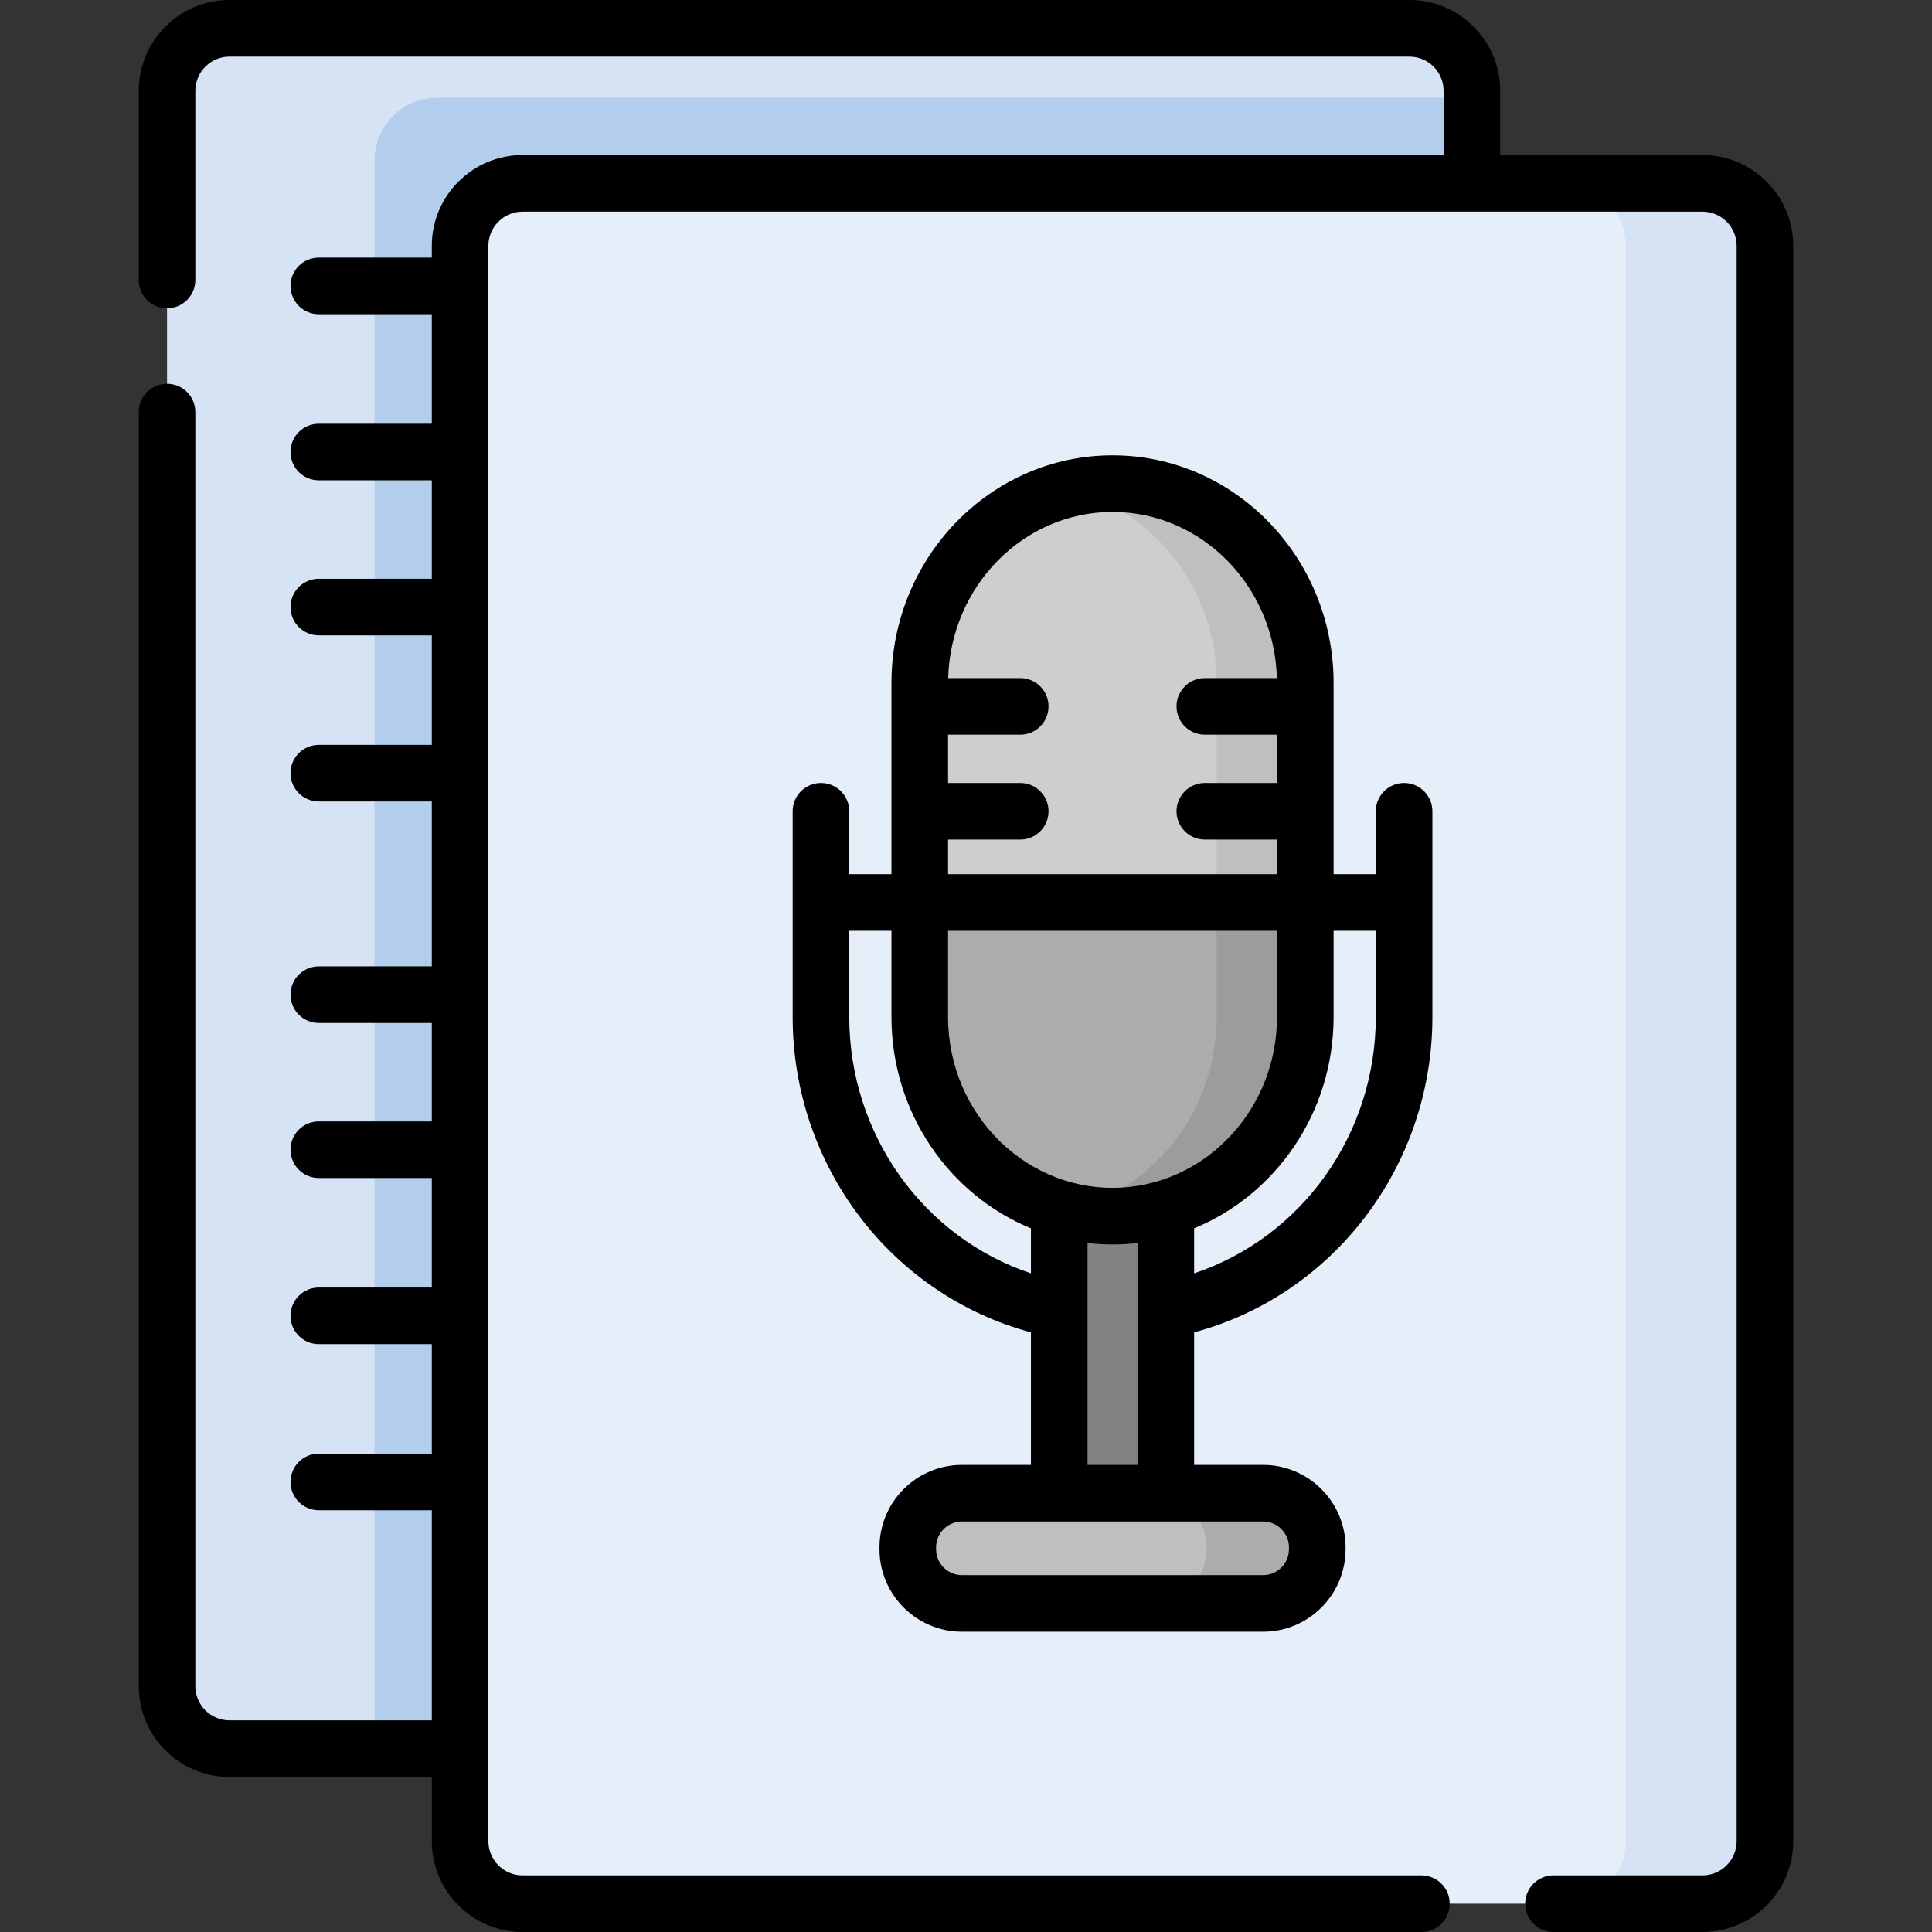 <svg id="Capa_1" enable-background="new 0 0 512 512" height="512" viewBox="0 0 512 512" width="512" xmlns="http://www.w3.org/2000/svg"><rect x="0" y="0" width="512" height="512" fill="#333333" stroke="none"/><g><g><path d="m387.235 446.847v-422.782c0-9.149-7.417-16.565-16.565-16.565h-309.839c-9.149 0-16.565 7.417-16.565 16.565v422.782c0 9.149 7.417 16.565 16.565 16.565h309.838c9.149.001 16.566-7.416 16.566-16.565z" fill="#d5e3f4"/><path d="m115.819 25.91c-9.149 0-16.565 7.417-16.565 16.565v420.938h271.416c9.149 0 16.565-7.417 16.565-16.565v-420.938z" fill="#b3ceec"/><path d="m464.899 487.935v-422.782c0-9.149-7.417-16.565-16.565-16.565h-309.838c-9.149 0-16.565 7.417-16.565 16.565v422.782c0 9.149 7.417 16.565 16.565 16.565h309.838c9.149 0 16.565-7.417 16.565-16.565z" fill="#e5eef9"/><g><path d="m280.711 256.404h28.244v153.892h-28.244z" fill="#838383"/><path d="m346.15 410.538v-.483c0-7.93-6.429-14.359-14.359-14.359h-76.85c-7.93 0-14.359 6.429-14.359 14.359v.483c0 7.931 6.429 14.36 14.359 14.36h76.85c7.93 0 14.359-6.429 14.359-14.36z" fill="#bfbfbf"/><path d="m334.725 395.696h-29.344c7.93 0 14.359 6.429 14.359 14.359v.483c0 7.931-6.429 14.36-14.359 14.36h29.344c7.93 0 14.359-6.429 14.359-14.36v-.483c0-7.93-6.429-14.359-14.359-14.359z" fill="#acacac"/><path d="m243.754 222.771v16.407h99.223v-58.176c0-28.664-22.091-51.977-49.628-52.774-27.021.8-48.775 23.286-49.557 51.222l2.007 2.847v10.179l-2.045 2.502v12.266l2.045 2.141v10.142z" fill="#cecece"/><path d="m293.365 322.253c27.53-.805 49.611-24.115 49.611-52.773v-30.303h-99.223v30.303c.001 28.658 22.083 51.968 49.612 52.773z" fill="#acacac"/><path d="m294.833 128.189c-4.041 0-7.967.5-11.737 1.417 22.55 5.485 39.341 26.406 39.341 51.394v58.176h23.475v-58.176c-.001-29.166-22.87-52.811-51.079-52.811z" fill="#bfbfbf"/><path d="m322.436 239.177v30.303c0 24.989-16.792 45.909-39.341 51.394 3.77.917 7.696 1.417 11.737 1.417 28.21 0 51.079-23.644 51.079-52.811v-30.303z" fill="#9c9c9c"/></g><path d="m448.334 48.587h-34.016c9.149 0 16.565 7.417 16.565 16.565v422.782c0 9.149-7.417 16.565-16.565 16.565h34.016c9.149 0 16.565-7.417 16.565-16.565v-422.781c0-9.149-7.416-16.566-16.565-16.566z" fill="#d5e3f4"/></g><g><path d="m451.168 41.087h-53.599v-17.022c0-13.269-10.796-24.065-24.065-24.065h-312.672c-13.27 0-24.065 10.796-24.065 24.065v50.139c0 4.142 3.358 7.5 7.5 7.5s7.5-3.358 7.5-7.5v-50.139c0-4.999 4.067-9.065 9.065-9.065h312.672c4.999 0 9.065 4.067 9.065 9.065v17.022h-244.073c-13.27 0-24.065 10.795-24.065 24.065v3.118h-29.946c-4.142 0-7.5 3.358-7.5 7.5s3.358 7.5 7.5 7.5h29.945v29.022h-29.945c-4.142 0-7.5 3.358-7.5 7.5s3.358 7.5 7.5 7.5h29.945v26.087h-29.945c-4.142 0-7.5 3.358-7.5 7.5s3.358 7.5 7.5 7.5h29.945v29.022h-29.945c-4.142 0-7.5 3.358-7.5 7.5s3.358 7.5 7.5 7.5h29.945v43.696h-29.945c-4.142 0-7.5 3.358-7.5 7.5s3.358 7.5 7.5 7.5h29.945v26.087h-29.945c-4.142 0-7.5 3.358-7.5 7.5s3.358 7.5 7.5 7.5h29.945v29.022h-29.945c-4.142 0-7.5 3.358-7.5 7.5s3.358 7.5 7.5 7.5h29.945v29.022h-29.945c-4.142 0-7.5 3.358-7.5 7.5s3.358 7.5 7.5 7.5h29.945v55.684h-53.598c-4.999 0-9.065-4.066-9.065-9.065v-337.643c0-4.142-3.358-7.5-7.5-7.5s-7.5 3.358-7.5 7.5v337.644c0 13.27 10.796 24.065 24.065 24.065h53.599v17.022c0 13.27 10.796 24.065 24.065 24.065h238.189c4.142 0 7.5-3.358 7.5-7.5s-3.358-7.5-7.5-7.5h-238.189c-4.999 0-9.065-4.067-9.065-9.065 0-3.526 0-415.328 0-422.782 0-4.999 4.067-9.065 9.065-9.065h312.672c4.999 0 9.065 4.066 9.065 9.065v422.782c0 4.999-4.067 9.065-9.065 9.065h-39.483c-4.142 0-7.5 3.358-7.5 7.5s3.358 7.5 7.5 7.5h39.483c13.27 0 24.065-10.796 24.065-24.065v-422.783c.001-13.269-10.795-24.065-24.065-24.065z"/><path d="m379.601 269.478c0-9.518 0-44.964 0-54.481 0-4.142-3.358-7.5-7.5-7.5s-7.5 3.358-7.5 7.5v16.674h-11.183v-50.685c0-33.26-26.282-60.319-58.586-60.319s-58.586 27.059-58.586 60.319v50.685h-11.182v-16.674c0-4.142-3.358-7.5-7.5-7.5s-7.5 3.358-7.5 7.5v54.481c0 39.508 26.208 73.694 63.145 83.609v35.127h-18.274c-12.055 0-21.862 9.807-21.862 21.862v.483c0 12.055 9.807 21.862 21.862 21.862h79.796c12.055 0 21.862-9.807 21.862-21.862v-.483c0-12.055-9.807-21.862-21.862-21.862h-18.274v-35.127c36.936-9.915 63.144-44.101 63.144-83.609zm-15 0c0 31.279-19.772 58.521-48.145 67.97v-11.927c21.629-8.879 36.962-30.645 36.962-56.043v-22.807h11.183zm-66.847 45.207c-25.058 1.744-46.508-18.966-46.508-45.206v-22.807h87.172v22.807c0 23.993-18.02 43.635-40.664 45.206zm-2.921-179.018c23.618 0 42.896 19.638 43.555 44.033h-19.095c-4.142 0-7.5 3.358-7.5 7.5s3.358 7.5 7.5 7.5h19.126v12.797h-19.126c-4.142 0-7.5 3.358-7.5 7.5s3.358 7.5 7.5 7.5h19.126v9.174h-87.172v-9.174h19.126c4.142 0 7.5-3.358 7.5-7.5s-3.358-7.5-7.5-7.5h-19.126v-12.797h19.126c4.142 0 7.5-3.358 7.5-7.5s-3.358-7.5-7.5-7.5h-19.095c.659-24.395 19.936-44.033 43.555-44.033zm-69.769 133.811v-22.807h11.182v22.807c0 25.398 15.333 47.164 36.962 56.043v11.927c-28.373-9.449-48.144-36.691-48.144-67.97zm116.528 140.598v.483c0 3.784-3.078 6.862-6.862 6.862h-79.796c-3.784 0-6.862-3.078-6.862-6.862v-.483c0-3.784 3.078-6.862 6.862-6.862h79.796c3.784 0 6.862 3.078 6.862 6.862zm-53.384-21.862c0-6.036 0-51.935 0-58.804 4.23.497 8.724.535 13.248 0v58.804z"/></g></g></svg>